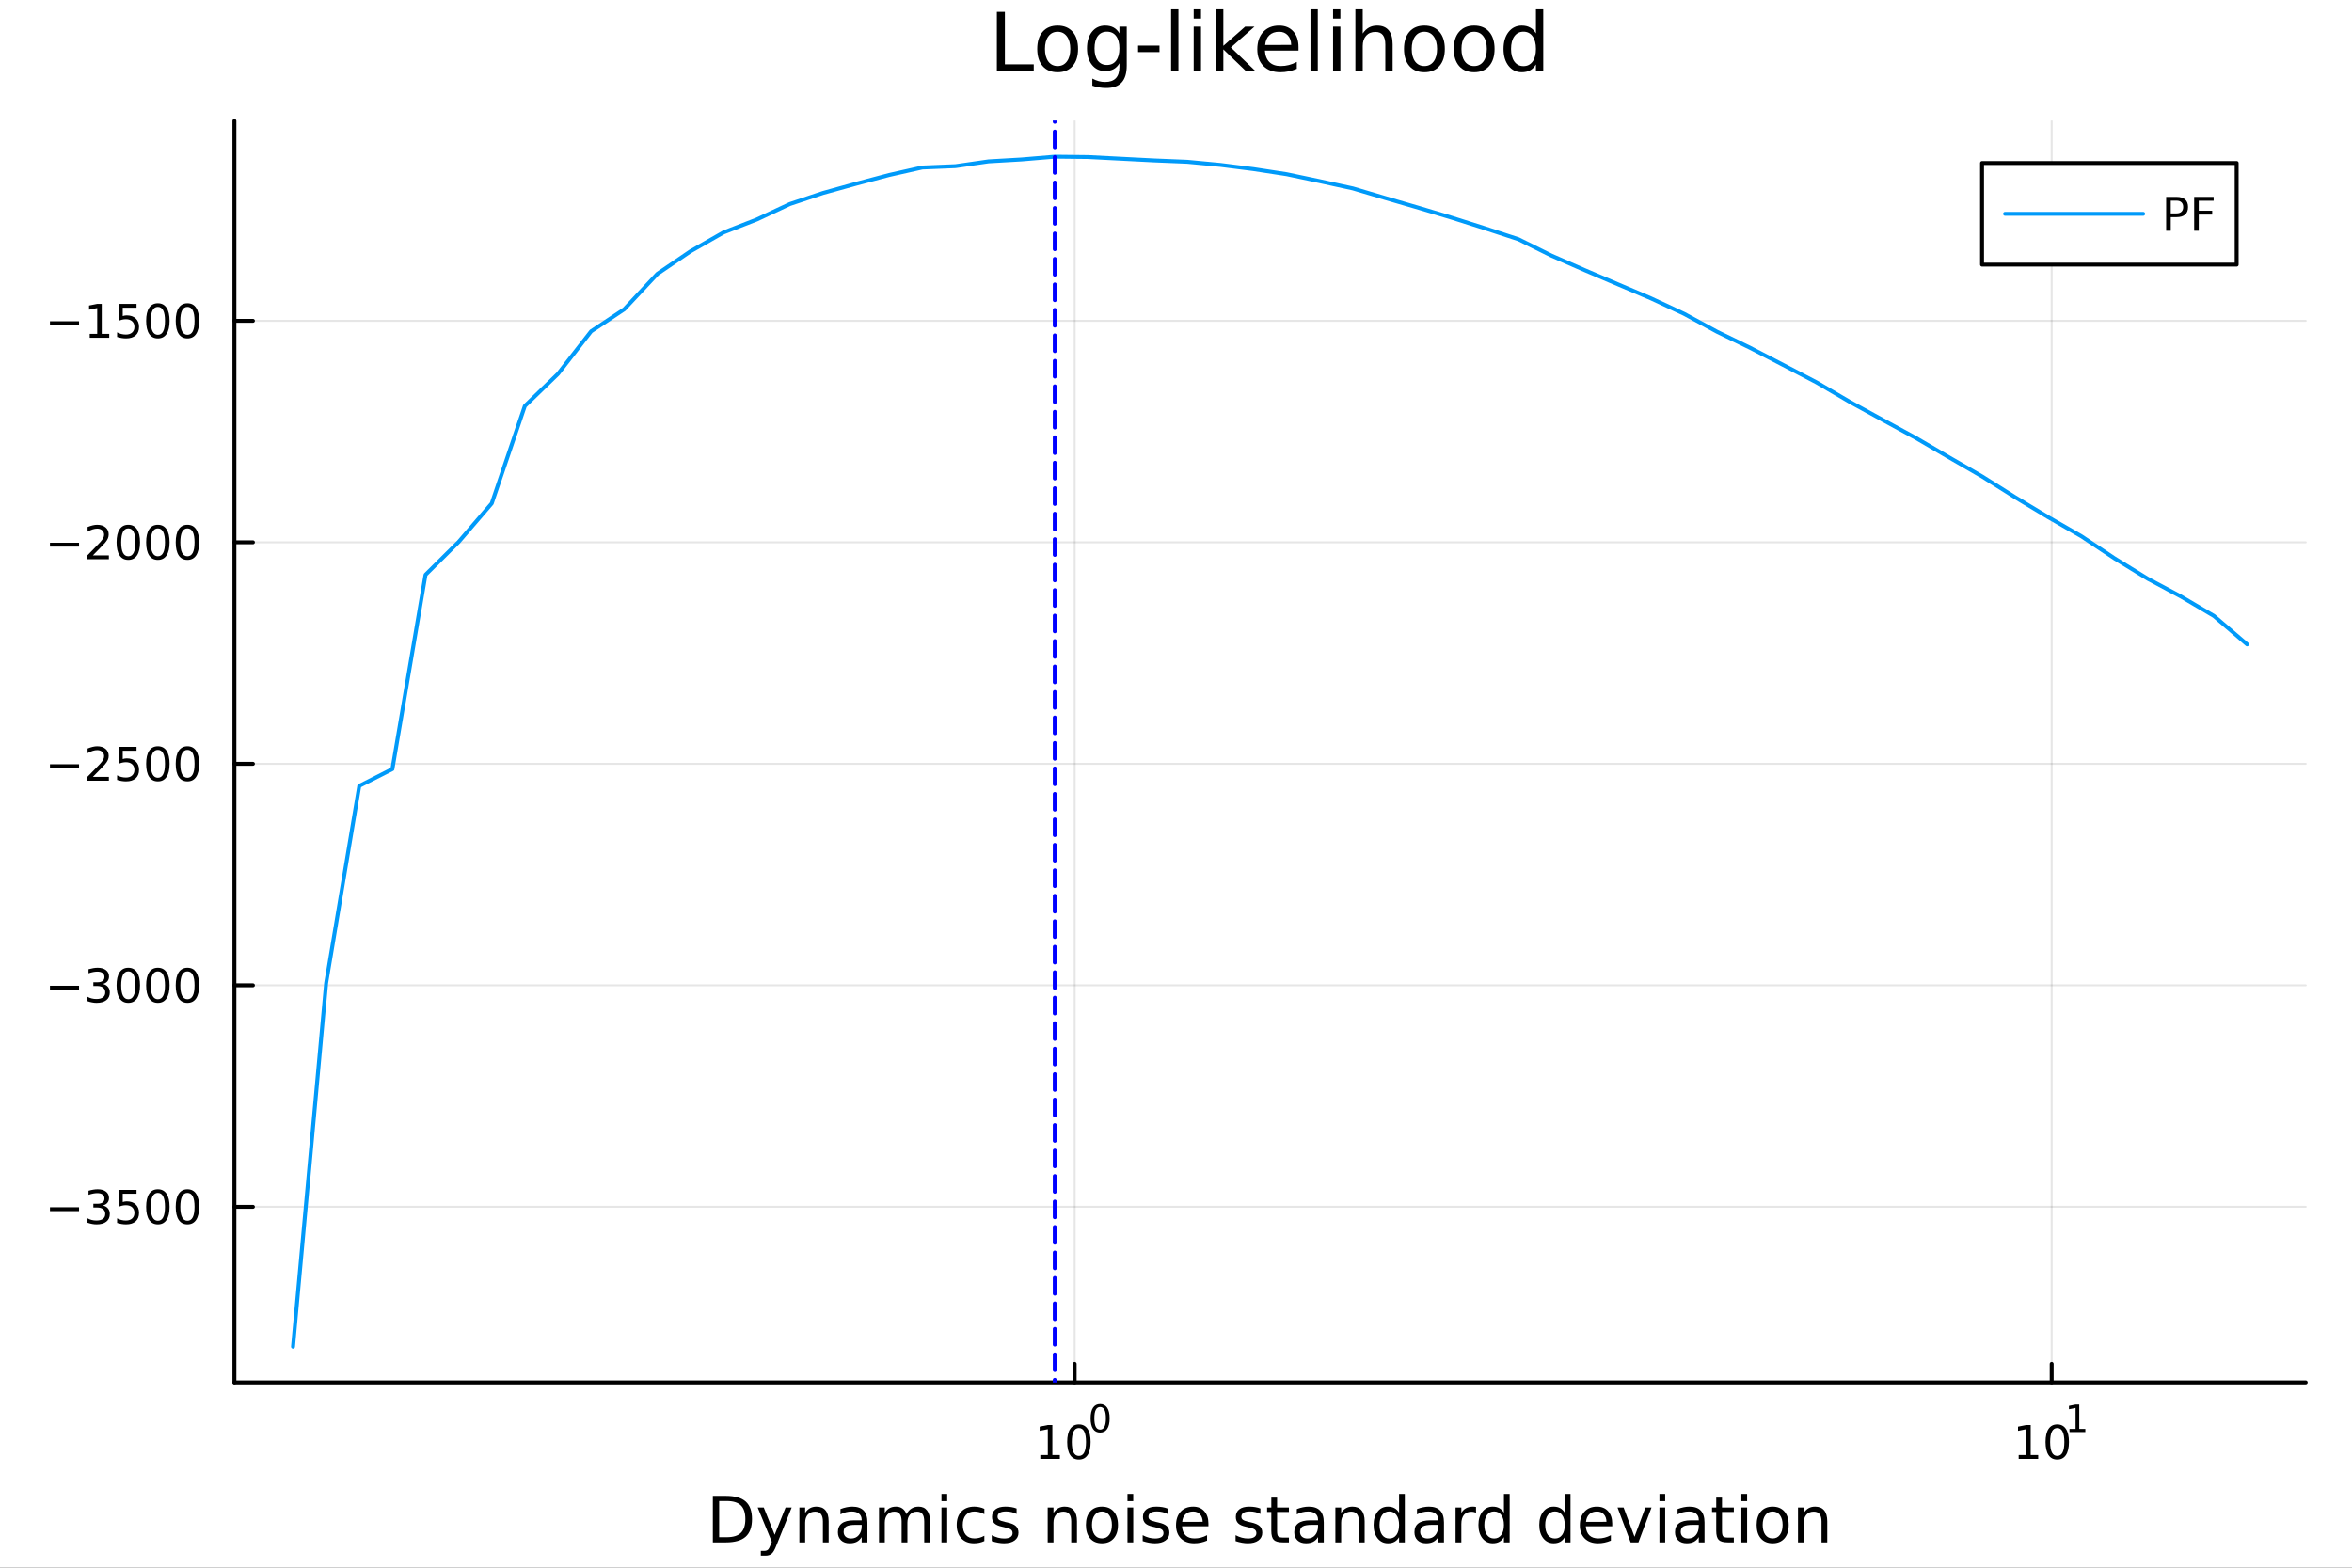 <?xml version="1.0" encoding="utf-8"?>
<svg xmlns="http://www.w3.org/2000/svg" xmlns:xlink="http://www.w3.org/1999/xlink" width="600" height="400" viewBox="0 0 2400 1600">
<rect x="0" y="0" width="2400" height="1600" fill="#333333" stroke="none"/>
<defs>
  <clipPath id="clip610">
    <rect x="0" y="0" width="2400" height="1600"/>
  </clipPath>
</defs>
<path clip-path="url(#clip610)" d="M0 1600 L2400 1600 L2400 0 L0 0  Z" fill="#ffffff" fill-rule="evenodd" fill-opacity="1"/>
<defs>
  <clipPath id="clip611">
    <rect x="480" y="0" width="1681" height="1600"/>
  </clipPath>
</defs>
<path clip-path="url(#clip610)" d="M239.19 1410.9 L2352.76 1410.9 L2352.76 123.472 L239.19 123.472  Z" fill="#ffffff" fill-rule="evenodd" fill-opacity="1"/>
<defs>
  <clipPath id="clip612">
    <rect x="239" y="123" width="2115" height="1288"/>
  </clipPath>
</defs>
<polyline clip-path="url(#clip612)" style="stroke:#000000; stroke-linecap:round; stroke-linejoin:round; stroke-width:2; stroke-opacity:0.1; fill:none" points="1096.58,1410.9 1096.58,123.472 "/>
<polyline clip-path="url(#clip612)" style="stroke:#000000; stroke-linecap:round; stroke-linejoin:round; stroke-width:2; stroke-opacity:0.1; fill:none" points="2093.55,1410.9 2093.55,123.472 "/>
<polyline clip-path="url(#clip612)" style="stroke:#000000; stroke-linecap:round; stroke-linejoin:round; stroke-width:2; stroke-opacity:0.1; fill:none" points="239.19,1231.67 2352.76,1231.67 "/>
<polyline clip-path="url(#clip612)" style="stroke:#000000; stroke-linecap:round; stroke-linejoin:round; stroke-width:2; stroke-opacity:0.1; fill:none" points="239.19,1005.61 2352.76,1005.61 "/>
<polyline clip-path="url(#clip612)" style="stroke:#000000; stroke-linecap:round; stroke-linejoin:round; stroke-width:2; stroke-opacity:0.1; fill:none" points="239.19,779.546 2352.76,779.546 "/>
<polyline clip-path="url(#clip612)" style="stroke:#000000; stroke-linecap:round; stroke-linejoin:round; stroke-width:2; stroke-opacity:0.1; fill:none" points="239.19,553.484 2352.76,553.484 "/>
<polyline clip-path="url(#clip612)" style="stroke:#000000; stroke-linecap:round; stroke-linejoin:round; stroke-width:2; stroke-opacity:0.1; fill:none" points="239.19,327.422 2352.76,327.422 "/>
<polyline clip-path="url(#clip610)" style="stroke:#000000; stroke-linecap:round; stroke-linejoin:round; stroke-width:4; stroke-opacity:1; fill:none" points="239.19,1410.9 2352.76,1410.9 "/>
<polyline clip-path="url(#clip610)" style="stroke:#000000; stroke-linecap:round; stroke-linejoin:round; stroke-width:4; stroke-opacity:1; fill:none" points="1096.58,1410.9 1096.58,1392 "/>
<polyline clip-path="url(#clip610)" style="stroke:#000000; stroke-linecap:round; stroke-linejoin:round; stroke-width:4; stroke-opacity:1; fill:none" points="2093.55,1410.9 2093.55,1392 "/>
<path clip-path="url(#clip610)" d="M1061.56 1485.02 L1069.2 1485.02 L1069.2 1458.66 L1060.89 1460.32 L1060.89 1456.06 L1069.16 1454.4 L1073.83 1454.4 L1073.83 1485.02 L1081.47 1485.02 L1081.47 1488.96 L1061.56 1488.96 L1061.56 1485.02 Z" fill="#000000" fill-rule="nonzero" fill-opacity="1" /><path clip-path="url(#clip610)" d="M1100.91 1457.48 Q1097.3 1457.48 1095.47 1461.04 Q1093.67 1464.58 1093.67 1471.71 Q1093.67 1478.82 1095.47 1482.38 Q1097.3 1485.92 1100.91 1485.92 Q1104.55 1485.92 1106.35 1482.38 Q1108.18 1478.82 1108.18 1471.71 Q1108.18 1464.58 1106.35 1461.04 Q1104.55 1457.48 1100.91 1457.48 M1100.91 1453.77 Q1106.72 1453.77 1109.78 1458.38 Q1112.86 1462.96 1112.86 1471.71 Q1112.86 1480.44 1109.78 1485.04 Q1106.72 1489.63 1100.91 1489.63 Q1095.1 1489.63 1092.03 1485.04 Q1088.97 1480.44 1088.97 1471.71 Q1088.97 1462.96 1092.03 1458.38 Q1095.1 1453.77 1100.91 1453.77 Z" fill="#000000" fill-rule="nonzero" fill-opacity="1" /><path clip-path="url(#clip610)" d="M1122.56 1435.97 Q1119.63 1435.97 1118.14 1438.86 Q1116.68 1441.74 1116.68 1447.53 Q1116.68 1453.31 1118.14 1456.2 Q1119.63 1459.08 1122.56 1459.08 Q1125.52 1459.08 1126.98 1456.2 Q1128.47 1453.31 1128.47 1447.53 Q1128.47 1441.74 1126.98 1438.86 Q1125.52 1435.97 1122.56 1435.97 M1122.56 1432.96 Q1127.28 1432.96 1129.77 1436.7 Q1132.27 1440.43 1132.27 1447.53 Q1132.27 1454.62 1129.77 1458.37 Q1127.28 1462.09 1122.56 1462.09 Q1117.84 1462.09 1115.34 1458.37 Q1112.86 1454.62 1112.86 1447.53 Q1112.86 1440.43 1115.34 1436.7 Q1117.84 1432.96 1122.56 1432.96 Z" fill="#000000" fill-rule="nonzero" fill-opacity="1" /><path clip-path="url(#clip610)" d="M2059.87 1485.02 L2067.51 1485.02 L2067.51 1458.66 L2059.2 1460.32 L2059.2 1456.06 L2067.47 1454.4 L2072.14 1454.4 L2072.14 1485.02 L2079.78 1485.02 L2079.78 1488.96 L2059.87 1488.96 L2059.87 1485.02 Z" fill="#000000" fill-rule="nonzero" fill-opacity="1" /><path clip-path="url(#clip610)" d="M2099.22 1457.48 Q2095.61 1457.48 2093.78 1461.04 Q2091.98 1464.58 2091.98 1471.71 Q2091.98 1478.82 2093.78 1482.38 Q2095.61 1485.92 2099.22 1485.92 Q2102.86 1485.92 2104.66 1482.38 Q2106.49 1478.82 2106.49 1471.71 Q2106.49 1464.58 2104.66 1461.04 Q2102.86 1457.48 2099.22 1457.48 M2099.22 1453.77 Q2105.03 1453.77 2108.09 1458.38 Q2111.17 1462.96 2111.17 1471.71 Q2111.17 1480.44 2108.09 1485.04 Q2105.03 1489.63 2099.22 1489.63 Q2093.41 1489.63 2090.34 1485.04 Q2087.28 1480.44 2087.28 1471.71 Q2087.28 1462.96 2090.34 1458.38 Q2093.41 1453.77 2099.22 1453.77 Z" fill="#000000" fill-rule="nonzero" fill-opacity="1" /><path clip-path="url(#clip610)" d="M2111.71 1458.35 L2117.92 1458.35 L2117.92 1436.93 L2111.17 1438.28 L2111.17 1434.82 L2117.88 1433.47 L2121.68 1433.47 L2121.68 1458.35 L2127.89 1458.35 L2127.89 1461.55 L2111.71 1461.55 L2111.71 1458.35 Z" fill="#000000" fill-rule="nonzero" fill-opacity="1" /><path clip-path="url(#clip610)" d="M733.834 1531.95 L733.834 1568.9 L741.6 1568.9 Q751.435 1568.9 755.986 1564.45 Q760.569 1559.99 760.569 1550.38 Q760.569 1540.83 755.986 1536.4 Q751.435 1531.95 741.6 1531.95 L733.834 1531.95 M727.404 1526.67 L740.613 1526.67 Q754.427 1526.67 760.888 1532.43 Q767.349 1538.16 767.349 1550.38 Q767.349 1562.66 760.856 1568.42 Q754.363 1574.19 740.613 1574.19 L727.404 1574.19 L727.404 1526.67 Z" fill="#000000" fill-rule="nonzero" fill-opacity="1" /><path clip-path="url(#clip610)" d="M792.175 1577.5 Q789.693 1583.86 787.337 1585.8 Q784.982 1587.74 781.035 1587.74 L776.356 1587.74 L776.356 1582.84 L779.794 1582.84 Q782.213 1582.84 783.55 1581.7 Q784.886 1580.55 786.51 1576.29 L787.56 1573.61 L773.142 1538.54 L779.348 1538.54 L790.488 1566.42 L801.628 1538.54 L807.835 1538.54 L792.175 1577.5 Z" fill="#000000" fill-rule="nonzero" fill-opacity="1" /><path clip-path="url(#clip610)" d="M845.552 1552.67 L845.552 1574.19 L839.695 1574.19 L839.695 1552.86 Q839.695 1547.8 837.722 1545.29 Q835.748 1542.77 831.802 1542.77 Q827.059 1542.77 824.322 1545.79 Q821.585 1548.82 821.585 1554.04 L821.585 1574.19 L815.696 1574.19 L815.696 1538.54 L821.585 1538.54 L821.585 1544.08 Q823.685 1540.86 826.518 1539.27 Q829.383 1537.68 833.107 1537.68 Q839.25 1537.68 842.401 1541.5 Q845.552 1545.29 845.552 1552.67 Z" fill="#000000" fill-rule="nonzero" fill-opacity="1" /><path clip-path="url(#clip610)" d="M873.433 1556.27 Q866.336 1556.27 863.598 1557.89 Q860.861 1559.51 860.861 1563.43 Q860.861 1566.55 862.898 1568.39 Q864.967 1570.21 868.5 1570.21 Q873.37 1570.21 876.298 1566.77 Q879.258 1563.3 879.258 1557.57 L879.258 1556.27 L873.433 1556.27 M885.115 1553.85 L885.115 1574.19 L879.258 1574.19 L879.258 1568.77 Q877.253 1572.02 874.261 1573.58 Q871.269 1575.11 866.94 1575.11 Q861.466 1575.11 858.219 1572.05 Q855.005 1568.97 855.005 1563.81 Q855.005 1557.79 859.015 1554.74 Q863.057 1551.68 871.046 1551.68 L879.258 1551.68 L879.258 1551.11 Q879.258 1547.07 876.584 1544.87 Q873.943 1542.64 869.137 1542.64 Q866.081 1542.64 863.185 1543.38 Q860.288 1544.11 857.615 1545.57 L857.615 1540.16 Q860.829 1538.92 863.853 1538.31 Q866.877 1537.68 869.741 1537.68 Q877.476 1537.68 881.295 1541.69 Q885.115 1545.7 885.115 1553.85 Z" fill="#000000" fill-rule="nonzero" fill-opacity="1" /><path clip-path="url(#clip610)" d="M924.932 1545.38 Q927.128 1541.43 930.184 1539.56 Q933.239 1537.68 937.377 1537.68 Q942.947 1537.68 945.971 1541.59 Q948.994 1545.48 948.994 1552.67 L948.994 1574.19 L943.106 1574.19 L943.106 1552.86 Q943.106 1547.74 941.292 1545.25 Q939.478 1542.77 935.754 1542.77 Q931.202 1542.77 928.56 1545.79 Q925.919 1548.82 925.919 1554.04 L925.919 1574.19 L920.03 1574.19 L920.03 1552.86 Q920.03 1547.7 918.216 1545.25 Q916.402 1542.77 912.614 1542.77 Q908.127 1542.77 905.485 1545.83 Q902.843 1548.85 902.843 1554.04 L902.843 1574.19 L896.955 1574.19 L896.955 1538.54 L902.843 1538.54 L902.843 1544.08 Q904.848 1540.8 907.649 1539.24 Q910.45 1537.68 914.301 1537.68 Q918.184 1537.68 920.89 1539.65 Q923.627 1541.62 924.932 1545.38 Z" fill="#000000" fill-rule="nonzero" fill-opacity="1" /><path clip-path="url(#clip610)" d="M960.675 1538.54 L966.532 1538.54 L966.532 1574.19 L960.675 1574.19 L960.675 1538.54 M960.675 1524.66 L966.532 1524.66 L966.532 1532.08 L960.675 1532.08 L960.675 1524.66 Z" fill="#000000" fill-rule="nonzero" fill-opacity="1" /><path clip-path="url(#clip610)" d="M1004.44 1539.91 L1004.44 1545.38 Q1001.96 1544.01 999.443 1543.34 Q996.96 1542.64 994.414 1542.64 Q988.716 1542.64 985.565 1546.27 Q982.414 1549.87 982.414 1556.39 Q982.414 1562.92 985.565 1566.55 Q988.716 1570.14 994.414 1570.14 Q996.96 1570.14 999.443 1569.47 Q1001.96 1568.77 1004.44 1567.41 L1004.44 1572.82 Q1001.99 1573.96 999.347 1574.54 Q996.737 1575.11 993.777 1575.11 Q985.725 1575.11 980.982 1570.05 Q976.24 1564.99 976.24 1556.39 Q976.24 1547.67 981.014 1542.68 Q985.82 1537.68 994.159 1537.68 Q996.865 1537.68 999.443 1538.25 Q1002.02 1538.79 1004.44 1539.91 Z" fill="#000000" fill-rule="nonzero" fill-opacity="1" /><path clip-path="url(#clip610)" d="M1037.35 1539.59 L1037.35 1545.13 Q1034.87 1543.85 1032.19 1543.22 Q1029.52 1542.58 1026.66 1542.58 Q1022.3 1542.58 1020.1 1543.92 Q1017.93 1545.25 1017.93 1547.93 Q1017.93 1549.96 1019.49 1551.14 Q1021.05 1552.29 1025.76 1553.34 L1027.77 1553.78 Q1034.01 1555.12 1036.62 1557.57 Q1039.26 1559.99 1039.26 1564.35 Q1039.26 1569.32 1035.31 1572.21 Q1031.4 1575.11 1024.52 1575.11 Q1021.66 1575.11 1018.54 1574.54 Q1015.45 1573.99 1012.01 1572.88 L1012.01 1566.83 Q1015.26 1568.52 1018.41 1569.38 Q1021.56 1570.21 1024.65 1570.21 Q1028.79 1570.21 1031.02 1568.81 Q1033.24 1567.37 1033.24 1564.8 Q1033.24 1562.41 1031.62 1561.14 Q1030.03 1559.86 1024.59 1558.68 L1022.55 1558.21 Q1017.11 1557.06 1014.69 1554.71 Q1012.27 1552.32 1012.27 1548.18 Q1012.27 1543.15 1015.83 1540.42 Q1019.4 1537.68 1025.96 1537.68 Q1029.2 1537.68 1032.07 1538.16 Q1034.93 1538.63 1037.35 1539.59 Z" fill="#000000" fill-rule="nonzero" fill-opacity="1" /><path clip-path="url(#clip610)" d="M1098.94 1552.67 L1098.94 1574.19 L1093.08 1574.19 L1093.08 1552.86 Q1093.08 1547.8 1091.11 1545.29 Q1089.14 1542.77 1085.19 1542.77 Q1080.45 1542.77 1077.71 1545.79 Q1074.97 1548.82 1074.97 1554.04 L1074.97 1574.19 L1069.08 1574.19 L1069.08 1538.54 L1074.97 1538.54 L1074.97 1544.08 Q1077.07 1540.86 1079.91 1539.27 Q1082.77 1537.68 1086.49 1537.68 Q1092.64 1537.68 1095.79 1541.5 Q1098.94 1545.29 1098.94 1552.67 Z" fill="#000000" fill-rule="nonzero" fill-opacity="1" /><path clip-path="url(#clip610)" d="M1124.43 1542.64 Q1119.72 1542.64 1116.99 1546.34 Q1114.25 1550 1114.25 1556.39 Q1114.25 1562.79 1116.95 1566.48 Q1119.69 1570.14 1124.43 1570.14 Q1129.11 1570.14 1131.85 1566.45 Q1134.59 1562.76 1134.59 1556.39 Q1134.59 1550.06 1131.85 1546.37 Q1129.11 1542.64 1124.43 1542.64 M1124.43 1537.68 Q1132.07 1537.68 1136.43 1542.64 Q1140.79 1547.61 1140.79 1556.39 Q1140.79 1565.15 1136.43 1570.14 Q1132.07 1575.11 1124.43 1575.11 Q1116.76 1575.11 1112.4 1570.14 Q1108.07 1565.15 1108.07 1556.39 Q1108.07 1547.61 1112.4 1542.64 Q1116.76 1537.68 1124.43 1537.68 Z" fill="#000000" fill-rule="nonzero" fill-opacity="1" /><path clip-path="url(#clip610)" d="M1150.5 1538.54 L1156.36 1538.54 L1156.36 1574.19 L1150.5 1574.19 L1150.5 1538.54 M1150.5 1524.66 L1156.36 1524.66 L1156.36 1532.08 L1150.5 1532.08 L1150.5 1524.66 Z" fill="#000000" fill-rule="nonzero" fill-opacity="1" /><path clip-path="url(#clip610)" d="M1191.34 1539.59 L1191.34 1545.13 Q1188.85 1543.85 1186.18 1543.22 Q1183.51 1542.58 1180.64 1542.58 Q1176.28 1542.58 1174.09 1543.92 Q1171.92 1545.25 1171.92 1547.93 Q1171.92 1549.96 1173.48 1551.14 Q1175.04 1552.29 1179.75 1553.34 L1181.76 1553.78 Q1187.99 1555.12 1190.6 1557.57 Q1193.25 1559.99 1193.25 1564.35 Q1193.25 1569.32 1189.3 1572.21 Q1185.38 1575.11 1178.51 1575.11 Q1175.65 1575.11 1172.53 1574.54 Q1169.44 1573.99 1166 1572.88 L1166 1566.83 Q1169.25 1568.52 1172.4 1569.38 Q1175.55 1570.21 1178.64 1570.21 Q1182.77 1570.21 1185 1568.81 Q1187.23 1567.37 1187.23 1564.8 Q1187.23 1562.41 1185.61 1561.14 Q1184.02 1559.86 1178.57 1558.68 L1176.54 1558.21 Q1171.09 1557.06 1168.67 1554.71 Q1166.26 1552.32 1166.26 1548.18 Q1166.26 1543.15 1169.82 1540.42 Q1173.39 1537.68 1179.94 1537.68 Q1183.19 1537.68 1186.05 1538.16 Q1188.92 1538.63 1191.34 1539.59 Z" fill="#000000" fill-rule="nonzero" fill-opacity="1" /><path clip-path="url(#clip610)" d="M1233.06 1554.9 L1233.06 1557.76 L1206.14 1557.76 Q1206.52 1563.81 1209.77 1566.99 Q1213.04 1570.14 1218.87 1570.14 Q1222.24 1570.14 1225.39 1569.32 Q1228.58 1568.49 1231.7 1566.83 L1231.7 1572.37 Q1228.54 1573.71 1225.23 1574.41 Q1221.92 1575.11 1218.52 1575.11 Q1209.99 1575.11 1204.99 1570.14 Q1200.03 1565.18 1200.03 1556.71 Q1200.03 1547.96 1204.74 1542.83 Q1209.48 1537.68 1217.5 1537.68 Q1224.69 1537.68 1228.86 1542.33 Q1233.06 1546.94 1233.06 1554.9 M1227.21 1553.18 Q1227.14 1548.37 1224.5 1545.51 Q1221.89 1542.64 1217.56 1542.64 Q1212.66 1542.64 1209.7 1545.41 Q1206.77 1548.18 1206.33 1553.21 L1227.21 1553.18 Z" fill="#000000" fill-rule="nonzero" fill-opacity="1" /><path clip-path="url(#clip610)" d="M1286.12 1539.59 L1286.12 1545.13 Q1283.64 1543.85 1280.97 1543.22 Q1278.29 1542.58 1275.43 1542.58 Q1271.07 1542.58 1268.87 1543.92 Q1266.71 1545.25 1266.71 1547.93 Q1266.71 1549.96 1268.27 1551.14 Q1269.83 1552.29 1274.54 1553.34 L1276.54 1553.78 Q1282.78 1555.12 1285.39 1557.57 Q1288.03 1559.99 1288.03 1564.35 Q1288.03 1569.32 1284.09 1572.21 Q1280.17 1575.11 1273.3 1575.11 Q1270.43 1575.11 1267.31 1574.54 Q1264.22 1573.99 1260.79 1572.88 L1260.79 1566.83 Q1264.03 1568.52 1267.18 1569.38 Q1270.34 1570.21 1273.42 1570.21 Q1277.56 1570.21 1279.79 1568.81 Q1282.02 1567.37 1282.02 1564.8 Q1282.02 1562.41 1280.39 1561.14 Q1278.8 1559.86 1273.36 1558.68 L1271.32 1558.21 Q1265.88 1557.06 1263.46 1554.71 Q1261.04 1552.32 1261.04 1548.18 Q1261.04 1543.15 1264.61 1540.42 Q1268.17 1537.68 1274.73 1537.68 Q1277.97 1537.68 1280.84 1538.16 Q1283.7 1538.63 1286.12 1539.59 Z" fill="#000000" fill-rule="nonzero" fill-opacity="1" /><path clip-path="url(#clip610)" d="M1303.15 1528.42 L1303.15 1538.54 L1315.21 1538.54 L1315.21 1543.09 L1303.15 1543.09 L1303.15 1562.44 Q1303.15 1566.8 1304.33 1568.04 Q1305.54 1569.28 1309.2 1569.28 L1315.21 1569.28 L1315.21 1574.19 L1309.2 1574.19 Q1302.42 1574.19 1299.84 1571.67 Q1297.26 1569.12 1297.26 1562.44 L1297.26 1543.09 L1292.97 1543.09 L1292.97 1538.54 L1297.26 1538.54 L1297.26 1528.42 L1303.15 1528.42 Z" fill="#000000" fill-rule="nonzero" fill-opacity="1" /><path clip-path="url(#clip610)" d="M1339.12 1556.27 Q1332.02 1556.27 1329.28 1557.89 Q1326.54 1559.51 1326.54 1563.43 Q1326.54 1566.55 1328.58 1568.39 Q1330.65 1570.21 1334.18 1570.21 Q1339.05 1570.21 1341.98 1566.77 Q1344.94 1563.3 1344.94 1557.57 L1344.94 1556.27 L1339.12 1556.27 M1350.8 1553.85 L1350.8 1574.19 L1344.94 1574.19 L1344.94 1568.77 Q1342.94 1572.02 1339.94 1573.58 Q1336.95 1575.11 1332.62 1575.11 Q1327.15 1575.11 1323.9 1572.05 Q1320.69 1568.97 1320.69 1563.81 Q1320.69 1557.79 1324.7 1554.74 Q1328.74 1551.68 1336.73 1551.68 L1344.94 1551.68 L1344.94 1551.11 Q1344.94 1547.07 1342.27 1544.87 Q1339.63 1542.64 1334.82 1542.64 Q1331.76 1542.64 1328.87 1543.38 Q1325.97 1544.11 1323.3 1545.57 L1323.3 1540.16 Q1326.51 1538.92 1329.54 1538.31 Q1332.56 1537.68 1335.42 1537.68 Q1343.16 1537.68 1346.98 1541.69 Q1350.8 1545.7 1350.8 1553.85 Z" fill="#000000" fill-rule="nonzero" fill-opacity="1" /><path clip-path="url(#clip610)" d="M1392.49 1552.67 L1392.49 1574.19 L1386.64 1574.19 L1386.64 1552.86 Q1386.64 1547.8 1384.66 1545.29 Q1382.69 1542.77 1378.74 1542.77 Q1374 1542.77 1371.26 1545.79 Q1368.53 1548.82 1368.53 1554.04 L1368.53 1574.19 L1362.64 1574.19 L1362.64 1538.54 L1368.53 1538.54 L1368.53 1544.08 Q1370.63 1540.86 1373.46 1539.27 Q1376.32 1537.68 1380.05 1537.68 Q1386.19 1537.68 1389.34 1541.5 Q1392.49 1545.29 1392.49 1552.67 Z" fill="#000000" fill-rule="nonzero" fill-opacity="1" /><path clip-path="url(#clip610)" d="M1427.63 1543.95 L1427.63 1524.66 L1433.49 1524.66 L1433.49 1574.19 L1427.63 1574.19 L1427.63 1568.84 Q1425.79 1572.02 1422.95 1573.58 Q1420.15 1575.11 1416.21 1575.11 Q1409.74 1575.11 1405.67 1569.95 Q1401.63 1564.8 1401.63 1556.39 Q1401.63 1547.99 1405.67 1542.83 Q1409.74 1537.68 1416.21 1537.68 Q1420.15 1537.68 1422.95 1539.24 Q1425.79 1540.77 1427.63 1543.95 M1407.68 1556.39 Q1407.68 1562.85 1410.32 1566.55 Q1412.99 1570.21 1417.64 1570.21 Q1422.28 1570.21 1424.96 1566.55 Q1427.63 1562.85 1427.63 1556.39 Q1427.63 1549.93 1424.96 1546.27 Q1422.28 1542.58 1417.64 1542.58 Q1412.99 1542.58 1410.32 1546.27 Q1407.68 1549.93 1407.68 1556.39 Z" fill="#000000" fill-rule="nonzero" fill-opacity="1" /><path clip-path="url(#clip610)" d="M1461.75 1556.27 Q1454.65 1556.27 1451.92 1557.89 Q1449.18 1559.51 1449.18 1563.43 Q1449.18 1566.55 1451.22 1568.39 Q1453.29 1570.21 1456.82 1570.21 Q1461.69 1570.21 1464.62 1566.77 Q1467.58 1563.3 1467.58 1557.57 L1467.58 1556.27 L1461.75 1556.27 M1473.43 1553.85 L1473.43 1574.19 L1467.58 1574.19 L1467.58 1568.77 Q1465.57 1572.02 1462.58 1573.58 Q1459.59 1575.11 1455.26 1575.11 Q1449.78 1575.11 1446.54 1572.05 Q1443.32 1568.97 1443.32 1563.81 Q1443.32 1557.79 1447.33 1554.74 Q1451.38 1551.68 1459.36 1551.68 L1467.58 1551.68 L1467.58 1551.11 Q1467.58 1547.07 1464.9 1544.87 Q1462.26 1542.64 1457.46 1542.64 Q1454.4 1542.64 1451.5 1543.38 Q1448.61 1544.11 1445.93 1545.57 L1445.93 1540.16 Q1449.15 1538.92 1452.17 1538.31 Q1455.2 1537.68 1458.06 1537.68 Q1465.79 1537.68 1469.61 1541.69 Q1473.43 1545.7 1473.43 1553.85 Z" fill="#000000" fill-rule="nonzero" fill-opacity="1" /><path clip-path="url(#clip610)" d="M1506.15 1544.01 Q1505.17 1543.44 1503.99 1543.18 Q1502.84 1542.9 1501.44 1542.9 Q1496.48 1542.9 1493.8 1546.14 Q1491.16 1549.36 1491.16 1555.41 L1491.16 1574.19 L1485.27 1574.19 L1485.27 1538.54 L1491.16 1538.54 L1491.16 1544.08 Q1493.01 1540.83 1495.97 1539.27 Q1498.93 1537.68 1503.16 1537.68 Q1503.77 1537.68 1504.5 1537.77 Q1505.23 1537.84 1506.12 1538 L1506.15 1544.01 Z" fill="#000000" fill-rule="nonzero" fill-opacity="1" /><path clip-path="url(#clip610)" d="M1534.61 1543.95 L1534.61 1524.66 L1540.46 1524.66 L1540.46 1574.19 L1534.61 1574.19 L1534.61 1568.84 Q1532.76 1572.02 1529.93 1573.58 Q1527.13 1575.11 1523.18 1575.11 Q1516.72 1575.11 1512.65 1569.95 Q1508.6 1564.8 1508.6 1556.39 Q1508.6 1547.99 1512.65 1542.83 Q1516.72 1537.68 1523.18 1537.68 Q1527.13 1537.68 1529.93 1539.24 Q1532.76 1540.77 1534.61 1543.95 M1514.65 1556.39 Q1514.65 1562.85 1517.29 1566.55 Q1519.97 1570.21 1524.61 1570.21 Q1529.26 1570.21 1531.93 1566.55 Q1534.61 1562.85 1534.61 1556.39 Q1534.61 1549.93 1531.93 1546.27 Q1529.26 1542.58 1524.61 1542.58 Q1519.97 1542.58 1517.29 1546.27 Q1514.65 1549.93 1514.65 1556.39 Z" fill="#000000" fill-rule="nonzero" fill-opacity="1" /><path clip-path="url(#clip610)" d="M1596.71 1543.95 L1596.71 1524.66 L1602.56 1524.66 L1602.56 1574.19 L1596.71 1574.19 L1596.71 1568.84 Q1594.86 1572.02 1592.03 1573.58 Q1589.23 1575.11 1585.28 1575.11 Q1578.82 1575.11 1574.74 1569.95 Q1570.7 1564.8 1570.7 1556.39 Q1570.7 1547.99 1574.74 1542.83 Q1578.82 1537.68 1585.28 1537.68 Q1589.23 1537.68 1592.03 1539.24 Q1594.86 1540.77 1596.71 1543.95 M1576.75 1556.39 Q1576.75 1562.85 1579.39 1566.55 Q1582.06 1570.21 1586.71 1570.21 Q1591.36 1570.21 1594.03 1566.55 Q1596.71 1562.85 1596.71 1556.39 Q1596.71 1549.93 1594.03 1546.27 Q1591.36 1542.58 1586.71 1542.58 Q1582.06 1542.58 1579.39 1546.27 Q1576.75 1549.93 1576.75 1556.39 Z" fill="#000000" fill-rule="nonzero" fill-opacity="1" /><path clip-path="url(#clip610)" d="M1645.12 1554.9 L1645.12 1557.76 L1618.19 1557.76 Q1618.57 1563.81 1621.82 1566.99 Q1625.1 1570.14 1630.92 1570.14 Q1634.29 1570.14 1637.45 1569.32 Q1640.63 1568.49 1643.75 1566.83 L1643.75 1572.37 Q1640.6 1573.71 1637.29 1574.41 Q1633.98 1575.11 1630.57 1575.11 Q1622.04 1575.11 1617.04 1570.14 Q1612.08 1565.18 1612.08 1556.71 Q1612.08 1547.96 1616.79 1542.83 Q1621.53 1537.68 1629.55 1537.68 Q1636.75 1537.68 1640.91 1542.33 Q1645.12 1546.94 1645.12 1554.9 M1639.26 1553.18 Q1639.2 1548.37 1636.55 1545.51 Q1633.94 1542.64 1629.62 1542.64 Q1624.71 1542.64 1621.75 1545.41 Q1618.83 1548.18 1618.38 1553.21 L1639.26 1553.18 Z" fill="#000000" fill-rule="nonzero" fill-opacity="1" /><path clip-path="url(#clip610)" d="M1650.53 1538.54 L1656.73 1538.54 L1667.87 1568.46 L1679.01 1538.54 L1685.22 1538.54 L1671.85 1574.19 L1663.9 1574.19 L1650.53 1538.54 Z" fill="#000000" fill-rule="nonzero" fill-opacity="1" /><path clip-path="url(#clip610)" d="M1693.3 1538.54 L1699.16 1538.54 L1699.16 1574.19 L1693.3 1574.19 L1693.3 1538.54 M1693.3 1524.66 L1699.16 1524.66 L1699.16 1532.08 L1693.3 1532.08 L1693.3 1524.66 Z" fill="#000000" fill-rule="nonzero" fill-opacity="1" /><path clip-path="url(#clip610)" d="M1727.62 1556.27 Q1720.52 1556.27 1717.78 1557.89 Q1715.04 1559.51 1715.04 1563.43 Q1715.04 1566.55 1717.08 1568.39 Q1719.15 1570.21 1722.68 1570.21 Q1727.55 1570.21 1730.48 1566.77 Q1733.44 1563.3 1733.44 1557.57 L1733.44 1556.27 L1727.62 1556.27 M1739.3 1553.85 L1739.3 1574.19 L1733.44 1574.19 L1733.44 1568.77 Q1731.44 1572.02 1728.44 1573.58 Q1725.45 1575.11 1721.12 1575.11 Q1715.65 1575.11 1712.4 1572.05 Q1709.19 1568.97 1709.19 1563.81 Q1709.19 1557.79 1713.2 1554.74 Q1717.24 1551.68 1725.23 1551.68 L1733.44 1551.68 L1733.44 1551.11 Q1733.44 1547.07 1730.77 1544.87 Q1728.13 1542.64 1723.32 1542.64 Q1720.26 1542.64 1717.37 1543.38 Q1714.47 1544.11 1711.8 1545.57 L1711.8 1540.16 Q1715.01 1538.92 1718.04 1538.31 Q1721.06 1537.68 1723.92 1537.68 Q1731.66 1537.68 1735.48 1541.69 Q1739.3 1545.7 1739.3 1553.85 Z" fill="#000000" fill-rule="nonzero" fill-opacity="1" /><path clip-path="url(#clip610)" d="M1757.15 1528.42 L1757.15 1538.54 L1769.22 1538.54 L1769.22 1543.09 L1757.15 1543.09 L1757.15 1562.44 Q1757.15 1566.8 1758.33 1568.04 Q1759.54 1569.28 1763.2 1569.28 L1769.22 1569.28 L1769.22 1574.19 L1763.2 1574.19 Q1756.42 1574.19 1753.84 1571.67 Q1751.26 1569.12 1751.26 1562.44 L1751.26 1543.09 L1746.97 1543.09 L1746.97 1538.54 L1751.26 1538.54 L1751.26 1528.42 L1757.15 1528.42 Z" fill="#000000" fill-rule="nonzero" fill-opacity="1" /><path clip-path="url(#clip610)" d="M1776.92 1538.54 L1782.77 1538.54 L1782.77 1574.19 L1776.92 1574.19 L1776.92 1538.54 M1776.92 1524.66 L1782.77 1524.66 L1782.77 1532.08 L1776.92 1532.08 L1776.92 1524.66 Z" fill="#000000" fill-rule="nonzero" fill-opacity="1" /><path clip-path="url(#clip610)" d="M1808.84 1542.64 Q1804.13 1542.64 1801.39 1546.34 Q1798.66 1550 1798.66 1556.39 Q1798.66 1562.79 1801.36 1566.48 Q1804.1 1570.14 1808.84 1570.14 Q1813.52 1570.14 1816.26 1566.45 Q1819 1562.76 1819 1556.39 Q1819 1550.06 1816.26 1546.37 Q1813.52 1542.64 1808.84 1542.64 M1808.84 1537.68 Q1816.48 1537.68 1820.84 1542.64 Q1825.2 1547.61 1825.2 1556.39 Q1825.2 1565.15 1820.84 1570.14 Q1816.48 1575.11 1808.84 1575.11 Q1801.17 1575.11 1796.81 1570.14 Q1792.48 1565.15 1792.48 1556.39 Q1792.48 1547.61 1796.81 1542.64 Q1801.17 1537.68 1808.84 1537.68 Z" fill="#000000" fill-rule="nonzero" fill-opacity="1" /><path clip-path="url(#clip610)" d="M1864.54 1552.67 L1864.54 1574.19 L1858.69 1574.19 L1858.69 1552.86 Q1858.69 1547.8 1856.71 1545.29 Q1854.74 1542.77 1850.79 1542.77 Q1846.05 1542.77 1843.31 1545.79 Q1840.58 1548.82 1840.58 1554.04 L1840.58 1574.19 L1834.69 1574.19 L1834.69 1538.54 L1840.58 1538.54 L1840.58 1544.08 Q1842.68 1540.86 1845.51 1539.27 Q1848.37 1537.68 1852.1 1537.68 Q1858.24 1537.68 1861.39 1541.5 Q1864.54 1545.29 1864.54 1552.67 Z" fill="#000000" fill-rule="nonzero" fill-opacity="1" /><polyline clip-path="url(#clip610)" style="stroke:#000000; stroke-linecap:round; stroke-linejoin:round; stroke-width:4; stroke-opacity:1; fill:none" points="239.19,1410.9 239.19,123.472 "/>
<polyline clip-path="url(#clip610)" style="stroke:#000000; stroke-linecap:round; stroke-linejoin:round; stroke-width:4; stroke-opacity:1; fill:none" points="239.19,1231.67 258.088,1231.67 "/>
<polyline clip-path="url(#clip610)" style="stroke:#000000; stroke-linecap:round; stroke-linejoin:round; stroke-width:4; stroke-opacity:1; fill:none" points="239.19,1005.61 258.088,1005.61 "/>
<polyline clip-path="url(#clip610)" style="stroke:#000000; stroke-linecap:round; stroke-linejoin:round; stroke-width:4; stroke-opacity:1; fill:none" points="239.19,779.546 258.088,779.546 "/>
<polyline clip-path="url(#clip610)" style="stroke:#000000; stroke-linecap:round; stroke-linejoin:round; stroke-width:4; stroke-opacity:1; fill:none" points="239.19,553.484 258.088,553.484 "/>
<polyline clip-path="url(#clip610)" style="stroke:#000000; stroke-linecap:round; stroke-linejoin:round; stroke-width:4; stroke-opacity:1; fill:none" points="239.19,327.422 258.088,327.422 "/>
<path clip-path="url(#clip610)" d="M50.992 1232.12 L80.668 1232.12 L80.668 1236.06 L50.992 1236.06 L50.992 1232.12 Z" fill="#000000" fill-rule="nonzero" fill-opacity="1" /><path clip-path="url(#clip610)" d="M104.927 1230.31 Q108.283 1231.03 110.158 1233.3 Q112.057 1235.57 112.057 1238.9 Q112.057 1244.02 108.538 1246.82 Q105.02 1249.62 98.538 1249.62 Q96.362 1249.62 94.047 1249.18 Q91.756 1248.76 89.302 1247.91 L89.302 1243.39 Q91.246 1244.53 93.561 1245.11 Q95.876 1245.68 98.399 1245.68 Q102.797 1245.68 105.089 1243.95 Q107.404 1242.21 107.404 1238.9 Q107.404 1235.85 105.251 1234.13 Q103.121 1232.4 99.302 1232.4 L95.274 1232.4 L95.274 1228.56 L99.487 1228.56 Q102.936 1228.56 104.765 1227.19 Q106.594 1225.8 106.594 1223.21 Q106.594 1220.55 104.696 1219.13 Q102.821 1217.7 99.302 1217.7 Q97.381 1217.7 95.182 1218.12 Q92.983 1218.53 90.344 1219.41 L90.344 1215.25 Q93.006 1214.5 95.321 1214.13 Q97.659 1213.76 99.719 1213.76 Q105.043 1213.76 108.145 1216.19 Q111.246 1218.6 111.246 1222.72 Q111.246 1225.59 109.603 1227.58 Q107.959 1229.55 104.927 1230.31 Z" fill="#000000" fill-rule="nonzero" fill-opacity="1" /><path clip-path="url(#clip610)" d="M120.969 1214.39 L139.325 1214.39 L139.325 1218.32 L125.251 1218.32 L125.251 1226.8 Q126.27 1226.45 127.288 1226.29 Q128.307 1226.1 129.325 1226.1 Q135.112 1226.1 138.492 1229.27 Q141.871 1232.44 141.871 1237.86 Q141.871 1243.44 138.399 1246.54 Q134.927 1249.62 128.607 1249.62 Q126.432 1249.62 124.163 1249.25 Q121.918 1248.88 119.51 1248.14 L119.51 1243.44 Q121.594 1244.57 123.816 1245.13 Q126.038 1245.68 128.515 1245.68 Q132.519 1245.68 134.857 1243.58 Q137.195 1241.47 137.195 1237.86 Q137.195 1234.25 134.857 1232.14 Q132.519 1230.04 128.515 1230.04 Q126.64 1230.04 124.765 1230.45 Q122.913 1230.87 120.969 1231.75 L120.969 1214.39 Z" fill="#000000" fill-rule="nonzero" fill-opacity="1" /><path clip-path="url(#clip610)" d="M161.084 1217.47 Q157.473 1217.47 155.644 1221.03 Q153.839 1224.57 153.839 1231.7 Q153.839 1238.81 155.644 1242.37 Q157.473 1245.92 161.084 1245.92 Q164.718 1245.92 166.524 1242.37 Q168.353 1238.81 168.353 1231.7 Q168.353 1224.57 166.524 1221.03 Q164.718 1217.47 161.084 1217.47 M161.084 1213.76 Q166.894 1213.76 169.95 1218.37 Q173.029 1222.95 173.029 1231.7 Q173.029 1240.43 169.95 1245.04 Q166.894 1249.62 161.084 1249.62 Q155.274 1249.62 152.195 1245.04 Q149.14 1240.43 149.14 1231.7 Q149.14 1222.95 152.195 1218.37 Q155.274 1213.76 161.084 1213.76 Z" fill="#000000" fill-rule="nonzero" fill-opacity="1" /><path clip-path="url(#clip610)" d="M191.246 1217.47 Q187.635 1217.47 185.806 1221.03 Q184.001 1224.57 184.001 1231.7 Q184.001 1238.81 185.806 1242.37 Q187.635 1245.92 191.246 1245.92 Q194.88 1245.92 196.686 1242.37 Q198.514 1238.81 198.514 1231.7 Q198.514 1224.57 196.686 1221.03 Q194.88 1217.47 191.246 1217.47 M191.246 1213.76 Q197.056 1213.76 200.112 1218.37 Q203.19 1222.95 203.19 1231.7 Q203.19 1240.43 200.112 1245.04 Q197.056 1249.62 191.246 1249.62 Q185.436 1249.62 182.357 1245.04 Q179.302 1240.43 179.302 1231.7 Q179.302 1222.95 182.357 1218.37 Q185.436 1213.76 191.246 1213.76 Z" fill="#000000" fill-rule="nonzero" fill-opacity="1" /><path clip-path="url(#clip610)" d="M50.992 1006.06 L80.668 1006.06 L80.668 1009.99 L50.992 1009.99 L50.992 1006.06 Z" fill="#000000" fill-rule="nonzero" fill-opacity="1" /><path clip-path="url(#clip610)" d="M104.927 1004.25 Q108.283 1004.97 110.158 1007.24 Q112.057 1009.51 112.057 1012.84 Q112.057 1017.96 108.538 1020.76 Q105.02 1023.56 98.538 1023.56 Q96.362 1023.56 94.047 1023.12 Q91.756 1022.7 89.302 1021.85 L89.302 1017.33 Q91.246 1018.47 93.561 1019.04 Q95.876 1019.62 98.399 1019.62 Q102.797 1019.62 105.089 1017.89 Q107.404 1016.15 107.404 1012.84 Q107.404 1009.79 105.251 1008.07 Q103.121 1006.34 99.302 1006.34 L95.274 1006.34 L95.274 1002.49 L99.487 1002.49 Q102.936 1002.49 104.765 1001.13 Q106.594 999.739 106.594 997.147 Q106.594 994.485 104.696 993.072 Q102.821 991.637 99.302 991.637 Q97.381 991.637 95.182 992.054 Q92.983 992.471 90.344 993.35 L90.344 989.184 Q93.006 988.443 95.321 988.072 Q97.659 987.702 99.719 987.702 Q105.043 987.702 108.145 990.133 Q111.246 992.54 111.246 996.66 Q111.246 999.531 109.603 1001.52 Q107.959 1003.49 104.927 1004.25 Z" fill="#000000" fill-rule="nonzero" fill-opacity="1" /><path clip-path="url(#clip610)" d="M130.922 991.406 Q127.311 991.406 125.482 994.971 Q123.677 998.512 123.677 1005.64 Q123.677 1012.75 125.482 1016.31 Q127.311 1019.85 130.922 1019.85 Q134.556 1019.85 136.362 1016.31 Q138.191 1012.75 138.191 1005.64 Q138.191 998.512 136.362 994.971 Q134.556 991.406 130.922 991.406 M130.922 987.702 Q136.732 987.702 139.788 992.309 Q142.867 996.892 142.867 1005.64 Q142.867 1014.37 139.788 1018.98 Q136.732 1023.56 130.922 1023.56 Q125.112 1023.56 122.033 1018.98 Q118.978 1014.37 118.978 1005.64 Q118.978 996.892 122.033 992.309 Q125.112 987.702 130.922 987.702 Z" fill="#000000" fill-rule="nonzero" fill-opacity="1" /><path clip-path="url(#clip610)" d="M161.084 991.406 Q157.473 991.406 155.644 994.971 Q153.839 998.512 153.839 1005.64 Q153.839 1012.75 155.644 1016.31 Q157.473 1019.85 161.084 1019.85 Q164.718 1019.85 166.524 1016.31 Q168.353 1012.75 168.353 1005.64 Q168.353 998.512 166.524 994.971 Q164.718 991.406 161.084 991.406 M161.084 987.702 Q166.894 987.702 169.95 992.309 Q173.029 996.892 173.029 1005.64 Q173.029 1014.37 169.95 1018.98 Q166.894 1023.56 161.084 1023.56 Q155.274 1023.56 152.195 1018.98 Q149.14 1014.37 149.14 1005.64 Q149.14 996.892 152.195 992.309 Q155.274 987.702 161.084 987.702 Z" fill="#000000" fill-rule="nonzero" fill-opacity="1" /><path clip-path="url(#clip610)" d="M191.246 991.406 Q187.635 991.406 185.806 994.971 Q184.001 998.512 184.001 1005.64 Q184.001 1012.75 185.806 1016.31 Q187.635 1019.85 191.246 1019.85 Q194.88 1019.85 196.686 1016.31 Q198.514 1012.75 198.514 1005.64 Q198.514 998.512 196.686 994.971 Q194.88 991.406 191.246 991.406 M191.246 987.702 Q197.056 987.702 200.112 992.309 Q203.19 996.892 203.19 1005.64 Q203.19 1014.37 200.112 1018.98 Q197.056 1023.56 191.246 1023.56 Q185.436 1023.56 182.357 1018.98 Q179.302 1014.37 179.302 1005.64 Q179.302 996.892 182.357 992.309 Q185.436 987.702 191.246 987.702 Z" fill="#000000" fill-rule="nonzero" fill-opacity="1" /><path clip-path="url(#clip610)" d="M50.992 779.997 L80.668 779.997 L80.668 783.932 L50.992 783.932 L50.992 779.997 Z" fill="#000000" fill-rule="nonzero" fill-opacity="1" /><path clip-path="url(#clip610)" d="M94.788 792.89 L111.108 792.89 L111.108 796.826 L89.163 796.826 L89.163 792.89 Q91.825 790.136 96.409 785.506 Q101.015 780.853 102.196 779.511 Q104.441 776.988 105.321 775.252 Q106.223 773.492 106.223 771.803 Q106.223 769.048 104.279 767.312 Q102.358 765.576 99.256 765.576 Q97.057 765.576 94.603 766.34 Q92.172 767.103 89.395 768.654 L89.395 763.932 Q92.219 762.798 94.672 762.219 Q97.126 761.641 99.163 761.641 Q104.534 761.641 107.728 764.326 Q110.922 767.011 110.922 771.502 Q110.922 773.631 110.112 775.553 Q109.325 777.451 107.219 780.043 Q106.64 780.715 103.538 783.932 Q100.436 787.127 94.788 792.89 Z" fill="#000000" fill-rule="nonzero" fill-opacity="1" /><path clip-path="url(#clip610)" d="M120.969 762.266 L139.325 762.266 L139.325 766.201 L125.251 766.201 L125.251 774.673 Q126.27 774.326 127.288 774.164 Q128.307 773.978 129.325 773.978 Q135.112 773.978 138.492 777.15 Q141.871 780.321 141.871 785.738 Q141.871 791.316 138.399 794.418 Q134.927 797.497 128.607 797.497 Q126.432 797.497 124.163 797.126 Q121.918 796.756 119.51 796.015 L119.51 791.316 Q121.594 792.451 123.816 793.006 Q126.038 793.562 128.515 793.562 Q132.519 793.562 134.857 791.455 Q137.195 789.349 137.195 785.738 Q137.195 782.127 134.857 780.02 Q132.519 777.914 128.515 777.914 Q126.64 777.914 124.765 778.33 Q122.913 778.747 120.969 779.627 L120.969 762.266 Z" fill="#000000" fill-rule="nonzero" fill-opacity="1" /><path clip-path="url(#clip610)" d="M161.084 765.344 Q157.473 765.344 155.644 768.909 Q153.839 772.451 153.839 779.58 Q153.839 786.687 155.644 790.252 Q157.473 793.793 161.084 793.793 Q164.718 793.793 166.524 790.252 Q168.353 786.687 168.353 779.58 Q168.353 772.451 166.524 768.909 Q164.718 765.344 161.084 765.344 M161.084 761.641 Q166.894 761.641 169.95 766.247 Q173.029 770.83 173.029 779.58 Q173.029 788.307 169.95 792.914 Q166.894 797.497 161.084 797.497 Q155.274 797.497 152.195 792.914 Q149.14 788.307 149.14 779.58 Q149.14 770.83 152.195 766.247 Q155.274 761.641 161.084 761.641 Z" fill="#000000" fill-rule="nonzero" fill-opacity="1" /><path clip-path="url(#clip610)" d="M191.246 765.344 Q187.635 765.344 185.806 768.909 Q184.001 772.451 184.001 779.58 Q184.001 786.687 185.806 790.252 Q187.635 793.793 191.246 793.793 Q194.88 793.793 196.686 790.252 Q198.514 786.687 198.514 779.58 Q198.514 772.451 196.686 768.909 Q194.88 765.344 191.246 765.344 M191.246 761.641 Q197.056 761.641 200.112 766.247 Q203.19 770.83 203.19 779.58 Q203.19 788.307 200.112 792.914 Q197.056 797.497 191.246 797.497 Q185.436 797.497 182.357 792.914 Q179.302 788.307 179.302 779.58 Q179.302 770.83 182.357 766.247 Q185.436 761.641 191.246 761.641 Z" fill="#000000" fill-rule="nonzero" fill-opacity="1" /><path clip-path="url(#clip610)" d="M50.992 553.935 L80.668 553.935 L80.668 557.871 L50.992 557.871 L50.992 553.935 Z" fill="#000000" fill-rule="nonzero" fill-opacity="1" /><path clip-path="url(#clip610)" d="M94.788 566.829 L111.108 566.829 L111.108 570.764 L89.163 570.764 L89.163 566.829 Q91.825 564.074 96.409 559.445 Q101.015 554.792 102.196 553.449 Q104.441 550.926 105.321 549.19 Q106.223 547.431 106.223 545.741 Q106.223 542.986 104.279 541.25 Q102.358 539.514 99.256 539.514 Q97.057 539.514 94.603 540.278 Q92.172 541.042 89.395 542.593 L89.395 537.871 Q92.219 536.736 94.672 536.158 Q97.126 535.579 99.163 535.579 Q104.534 535.579 107.728 538.264 Q110.922 540.949 110.922 545.44 Q110.922 547.57 110.112 549.491 Q109.325 551.389 107.219 553.982 Q106.64 554.653 103.538 557.871 Q100.436 561.065 94.788 566.829 Z" fill="#000000" fill-rule="nonzero" fill-opacity="1" /><path clip-path="url(#clip610)" d="M130.922 539.283 Q127.311 539.283 125.482 542.847 Q123.677 546.389 123.677 553.519 Q123.677 560.625 125.482 564.19 Q127.311 567.732 130.922 567.732 Q134.556 567.732 136.362 564.19 Q138.191 560.625 138.191 553.519 Q138.191 546.389 136.362 542.847 Q134.556 539.283 130.922 539.283 M130.922 535.579 Q136.732 535.579 139.788 540.185 Q142.867 544.769 142.867 553.519 Q142.867 562.246 139.788 566.852 Q136.732 571.435 130.922 571.435 Q125.112 571.435 122.033 566.852 Q118.978 562.246 118.978 553.519 Q118.978 544.769 122.033 540.185 Q125.112 535.579 130.922 535.579 Z" fill="#000000" fill-rule="nonzero" fill-opacity="1" /><path clip-path="url(#clip610)" d="M161.084 539.283 Q157.473 539.283 155.644 542.847 Q153.839 546.389 153.839 553.519 Q153.839 560.625 155.644 564.19 Q157.473 567.732 161.084 567.732 Q164.718 567.732 166.524 564.19 Q168.353 560.625 168.353 553.519 Q168.353 546.389 166.524 542.847 Q164.718 539.283 161.084 539.283 M161.084 535.579 Q166.894 535.579 169.95 540.185 Q173.029 544.769 173.029 553.519 Q173.029 562.246 169.95 566.852 Q166.894 571.435 161.084 571.435 Q155.274 571.435 152.195 566.852 Q149.14 562.246 149.14 553.519 Q149.14 544.769 152.195 540.185 Q155.274 535.579 161.084 535.579 Z" fill="#000000" fill-rule="nonzero" fill-opacity="1" /><path clip-path="url(#clip610)" d="M191.246 539.283 Q187.635 539.283 185.806 542.847 Q184.001 546.389 184.001 553.519 Q184.001 560.625 185.806 564.19 Q187.635 567.732 191.246 567.732 Q194.88 567.732 196.686 564.19 Q198.514 560.625 198.514 553.519 Q198.514 546.389 196.686 542.847 Q194.88 539.283 191.246 539.283 M191.246 535.579 Q197.056 535.579 200.112 540.185 Q203.19 544.769 203.19 553.519 Q203.19 562.246 200.112 566.852 Q197.056 571.435 191.246 571.435 Q185.436 571.435 182.357 566.852 Q179.302 562.246 179.302 553.519 Q179.302 544.769 182.357 540.185 Q185.436 535.579 191.246 535.579 Z" fill="#000000" fill-rule="nonzero" fill-opacity="1" /><path clip-path="url(#clip610)" d="M50.992 327.874 L80.668 327.874 L80.668 331.809 L50.992 331.809 L50.992 327.874 Z" fill="#000000" fill-rule="nonzero" fill-opacity="1" /><path clip-path="url(#clip610)" d="M91.571 340.767 L99.21 340.767 L99.21 314.402 L90.899 316.068 L90.899 311.809 L99.163 310.142 L103.839 310.142 L103.839 340.767 L111.478 340.767 L111.478 344.702 L91.571 344.702 L91.571 340.767 Z" fill="#000000" fill-rule="nonzero" fill-opacity="1" /><path clip-path="url(#clip610)" d="M120.969 310.142 L139.325 310.142 L139.325 314.078 L125.251 314.078 L125.251 322.55 Q126.27 322.203 127.288 322.04 Q128.307 321.855 129.325 321.855 Q135.112 321.855 138.492 325.027 Q141.871 328.198 141.871 333.615 Q141.871 339.193 138.399 342.295 Q134.927 345.374 128.607 345.374 Q126.432 345.374 124.163 345.003 Q121.918 344.633 119.51 343.892 L119.51 339.193 Q121.594 340.327 123.816 340.883 Q126.038 341.439 128.515 341.439 Q132.519 341.439 134.857 339.332 Q137.195 337.226 137.195 333.615 Q137.195 330.003 134.857 327.897 Q132.519 325.79 128.515 325.79 Q126.64 325.79 124.765 326.207 Q122.913 326.624 120.969 327.503 L120.969 310.142 Z" fill="#000000" fill-rule="nonzero" fill-opacity="1" /><path clip-path="url(#clip610)" d="M161.084 313.221 Q157.473 313.221 155.644 316.786 Q153.839 320.328 153.839 327.457 Q153.839 334.564 155.644 338.128 Q157.473 341.67 161.084 341.67 Q164.718 341.67 166.524 338.128 Q168.353 334.564 168.353 327.457 Q168.353 320.328 166.524 316.786 Q164.718 313.221 161.084 313.221 M161.084 309.517 Q166.894 309.517 169.95 314.124 Q173.029 318.707 173.029 327.457 Q173.029 336.184 169.95 340.79 Q166.894 345.374 161.084 345.374 Q155.274 345.374 152.195 340.79 Q149.14 336.184 149.14 327.457 Q149.14 318.707 152.195 314.124 Q155.274 309.517 161.084 309.517 Z" fill="#000000" fill-rule="nonzero" fill-opacity="1" /><path clip-path="url(#clip610)" d="M191.246 313.221 Q187.635 313.221 185.806 316.786 Q184.001 320.328 184.001 327.457 Q184.001 334.564 185.806 338.128 Q187.635 341.67 191.246 341.67 Q194.88 341.67 196.686 338.128 Q198.514 334.564 198.514 327.457 Q198.514 320.328 196.686 316.786 Q194.88 313.221 191.246 313.221 M191.246 309.517 Q197.056 309.517 200.112 314.124 Q203.19 318.707 203.19 327.457 Q203.19 336.184 200.112 340.79 Q197.056 345.374 191.246 345.374 Q185.436 345.374 182.357 340.79 Q179.302 336.184 179.302 327.457 Q179.302 318.707 182.357 314.124 Q185.436 309.517 191.246 309.517 Z" fill="#000000" fill-rule="nonzero" fill-opacity="1" /><path clip-path="url(#clip610)" d="M1017.21 12.096 L1025.39 12.096 L1025.39 65.689 L1054.84 65.689 L1054.84 72.576 L1017.21 72.576 L1017.21 12.096 Z" fill="#000000" fill-rule="nonzero" fill-opacity="1" /><path clip-path="url(#clip610)" d="M1079.23 32.431 Q1073.23 32.431 1069.75 37.131 Q1066.27 41.789 1066.27 49.931 Q1066.27 58.074 1069.71 62.773 Q1073.19 67.431 1079.23 67.431 Q1085.18 67.431 1088.67 62.732 Q1092.15 58.033 1092.15 49.931 Q1092.15 41.87 1088.67 37.171 Q1085.18 32.431 1079.23 32.431 M1079.23 26.112 Q1088.95 26.112 1094.5 32.431 Q1100.05 38.751 1100.05 49.931 Q1100.05 61.071 1094.5 67.431 Q1088.95 73.751 1079.23 73.751 Q1069.47 73.751 1063.92 67.431 Q1058.41 61.071 1058.41 49.931 Q1058.41 38.751 1063.92 32.431 Q1069.47 26.112 1079.23 26.112 Z" fill="#000000" fill-rule="nonzero" fill-opacity="1" /><path clip-path="url(#clip610)" d="M1142.26 49.364 Q1142.26 41.263 1138.9 36.806 Q1135.58 32.35 1129.54 32.35 Q1123.55 32.35 1120.18 36.806 Q1116.86 41.263 1116.86 49.364 Q1116.86 57.426 1120.18 61.882 Q1123.55 66.338 1129.54 66.338 Q1135.58 66.338 1138.9 61.882 Q1142.26 57.426 1142.26 49.364 M1149.72 66.945 Q1149.72 78.531 1144.57 84.162 Q1139.43 89.833 1128.81 89.833 Q1124.88 89.833 1121.4 89.225 Q1117.92 88.658 1114.63 87.443 L1114.63 80.192 Q1117.92 81.974 1121.12 82.825 Q1124.32 83.675 1127.64 83.675 Q1134.97 83.675 1138.62 79.827 Q1142.26 76.019 1142.26 68.282 L1142.26 64.596 Q1139.95 68.606 1136.35 70.591 Q1132.74 72.576 1127.72 72.576 Q1119.37 72.576 1114.27 66.216 Q1109.17 59.856 1109.17 49.364 Q1109.17 38.832 1114.27 32.472 Q1119.37 26.112 1127.72 26.112 Q1132.74 26.112 1136.35 28.097 Q1139.95 30.082 1142.26 34.092 L1142.26 27.206 L1149.72 27.206 L1149.72 66.945 Z" fill="#000000" fill-rule="nonzero" fill-opacity="1" /><path clip-path="url(#clip610)" d="M1161.3 46.529 L1183.14 46.529 L1183.14 53.172 L1161.3 53.172 L1161.3 46.529 Z" fill="#000000" fill-rule="nonzero" fill-opacity="1" /><path clip-path="url(#clip610)" d="M1195 9.544 L1202.46 9.544 L1202.46 72.576 L1195 72.576 L1195 9.544 Z" fill="#000000" fill-rule="nonzero" fill-opacity="1" /><path clip-path="url(#clip610)" d="M1218.05 27.206 L1225.51 27.206 L1225.51 72.576 L1218.05 72.576 L1218.05 27.206 M1218.05 9.544 L1225.51 9.544 L1225.51 18.983 L1218.05 18.983 L1218.05 9.544 Z" fill="#000000" fill-rule="nonzero" fill-opacity="1" /><path clip-path="url(#clip610)" d="M1240.82 9.544 L1248.31 9.544 L1248.31 46.772 L1270.55 27.206 L1280.07 27.206 L1256.01 48.433 L1281.09 72.576 L1271.36 72.576 L1248.31 50.418 L1248.31 72.576 L1240.82 72.576 L1240.82 9.544 Z" fill="#000000" fill-rule="nonzero" fill-opacity="1" /><path clip-path="url(#clip610)" d="M1325 48.028 L1325 51.673 L1290.73 51.673 Q1291.21 59.37 1295.35 63.421 Q1299.52 67.431 1306.93 67.431 Q1311.22 67.431 1315.24 66.378 Q1319.29 65.325 1323.26 63.218 L1323.26 70.267 Q1319.25 71.968 1315.03 72.86 Q1310.82 73.751 1306.49 73.751 Q1295.63 73.751 1289.27 67.431 Q1282.95 61.112 1282.95 50.337 Q1282.95 39.197 1288.94 32.675 Q1294.98 26.112 1305.19 26.112 Q1314.34 26.112 1319.65 32.026 Q1325 37.9 1325 48.028 M1317.54 45.84 Q1317.46 39.723 1314.1 36.077 Q1310.78 32.431 1305.27 32.431 Q1299.03 32.431 1295.26 35.956 Q1291.54 39.48 1290.97 45.88 L1317.54 45.84 Z" fill="#000000" fill-rule="nonzero" fill-opacity="1" /><path clip-path="url(#clip610)" d="M1337.23 9.544 L1344.69 9.544 L1344.69 72.576 L1337.23 72.576 L1337.23 9.544 Z" fill="#000000" fill-rule="nonzero" fill-opacity="1" /><path clip-path="url(#clip610)" d="M1360.28 27.206 L1367.73 27.206 L1367.73 72.576 L1360.28 72.576 L1360.28 27.206 M1360.28 9.544 L1367.73 9.544 L1367.73 18.983 L1360.28 18.983 L1360.28 9.544 Z" fill="#000000" fill-rule="nonzero" fill-opacity="1" /><path clip-path="url(#clip610)" d="M1421.04 45.192 L1421.04 72.576 L1413.59 72.576 L1413.59 45.435 Q1413.59 38.994 1411.08 35.794 Q1408.57 32.594 1403.54 32.594 Q1397.51 32.594 1394.03 36.442 Q1390.54 40.29 1390.54 46.934 L1390.54 72.576 L1383.05 72.576 L1383.05 9.544 L1390.54 9.544 L1390.54 34.254 Q1393.22 30.163 1396.82 28.138 Q1400.47 26.112 1405.21 26.112 Q1413.02 26.112 1417.03 30.973 Q1421.04 35.794 1421.04 45.192 Z" fill="#000000" fill-rule="nonzero" fill-opacity="1" /><path clip-path="url(#clip610)" d="M1453.49 32.431 Q1447.5 32.431 1444.01 37.131 Q1440.53 41.789 1440.53 49.931 Q1440.53 58.074 1443.97 62.773 Q1447.46 67.431 1453.49 67.431 Q1459.45 67.431 1462.93 62.732 Q1466.41 58.033 1466.41 49.931 Q1466.41 41.87 1462.93 37.171 Q1459.45 32.431 1453.49 32.431 M1453.49 26.112 Q1463.21 26.112 1468.76 32.431 Q1474.31 38.751 1474.31 49.931 Q1474.31 61.071 1468.76 67.431 Q1463.21 73.751 1453.49 73.751 Q1443.73 73.751 1438.18 67.431 Q1432.67 61.071 1432.67 49.931 Q1432.67 38.751 1438.18 32.431 Q1443.73 26.112 1453.49 26.112 Z" fill="#000000" fill-rule="nonzero" fill-opacity="1" /><path clip-path="url(#clip610)" d="M1504.25 32.431 Q1498.26 32.431 1494.77 37.131 Q1491.29 41.789 1491.29 49.931 Q1491.29 58.074 1494.73 62.773 Q1498.21 67.431 1504.25 67.431 Q1510.21 67.431 1513.69 62.732 Q1517.17 58.033 1517.17 49.931 Q1517.17 41.87 1513.69 37.171 Q1510.21 32.431 1504.25 32.431 M1504.25 26.112 Q1513.97 26.112 1519.52 32.431 Q1525.07 38.751 1525.07 49.931 Q1525.07 61.071 1519.52 67.431 Q1513.97 73.751 1504.25 73.751 Q1494.49 73.751 1488.94 67.431 Q1483.43 61.071 1483.43 49.931 Q1483.43 38.751 1488.94 32.431 Q1494.49 26.112 1504.25 26.112 Z" fill="#000000" fill-rule="nonzero" fill-opacity="1" /><path clip-path="url(#clip610)" d="M1567.28 34.092 L1567.28 9.544 L1574.74 9.544 L1574.74 72.576 L1567.28 72.576 L1567.28 65.77 Q1564.93 69.821 1561.33 71.806 Q1557.76 73.751 1552.74 73.751 Q1544.52 73.751 1539.33 67.188 Q1534.19 60.626 1534.19 49.931 Q1534.19 39.237 1539.33 32.675 Q1544.52 26.112 1552.74 26.112 Q1557.76 26.112 1561.33 28.097 Q1564.93 30.041 1567.28 34.092 M1541.88 49.931 Q1541.88 58.155 1545.25 62.854 Q1548.65 67.512 1554.56 67.512 Q1560.48 67.512 1563.88 62.854 Q1567.28 58.155 1567.28 49.931 Q1567.28 41.708 1563.88 37.05 Q1560.48 32.35 1554.56 32.35 Q1548.65 32.35 1545.25 37.05 Q1541.88 41.708 1541.88 49.931 Z" fill="#000000" fill-rule="nonzero" fill-opacity="1" /><polyline clip-path="url(#clip612)" style="stroke:#009af9; stroke-linecap:round; stroke-linejoin:round; stroke-width:4; stroke-opacity:1; fill:none" points="299.008,1374.46 332.804,1003.41 366.599,802.106 400.395,784.966 434.19,586.656 467.985,553.1 501.781,513.785 535.576,414.354 569.372,381.595 603.167,338.154 636.962,315.661 670.758,279.516 704.553,256.518 738.349,237.219 772.144,224.066 805.94,208.251 839.735,196.977 873.53,187.566 907.326,178.598 941.121,170.983 974.917,169.594 1008.71,164.715 1042.51,162.751 1076.3,159.909 1110.1,160.273 1143.89,162.011 1177.69,163.748 1211.48,165.135 1245.28,168.333 1279.08,172.611 1312.87,177.8 1346.67,184.911 1380.46,192.303 1414.26,202.337 1448.05,212.199 1481.85,222.358 1515.64,233.094 1549.44,244.175 1583.23,260.918 1617.03,275.703 1650.83,290.114 1684.62,304.505 1718.42,320.262 1752.21,338.647 1786.01,355.061 1819.8,372.581 1853.6,390.259 1887.39,410.053 1921.19,428.584 1954.98,446.999 1988.78,466.761 2022.57,486.281 2056.37,507.55 2090.17,527.927 2123.96,547.378 2157.76,569.92 2191.55,590.668 2225.35,608.736 2259.14,628.687 2292.94,657.669 "/>
<polyline clip-path="url(#clip612)" style="stroke:#0000ff; stroke-linecap:round; stroke-linejoin:round; stroke-width:4; stroke-opacity:1; fill:none" stroke-dasharray="16, 10" points="1076.3,2698.32 1076.3,-1163.95 "/>
<path clip-path="url(#clip610)" d="M2022.5 270.066 L2282.3 270.066 L2282.3 166.386 L2022.5 166.386  Z" fill="#ffffff" fill-rule="evenodd" fill-opacity="1"/>
<polyline clip-path="url(#clip610)" style="stroke:#000000; stroke-linecap:round; stroke-linejoin:round; stroke-width:4; stroke-opacity:1; fill:none" points="2022.5,270.066 2282.3,270.066 2282.3,166.386 2022.5,166.386 2022.5,270.066 "/>
<polyline clip-path="url(#clip610)" style="stroke:#009af9; stroke-linecap:round; stroke-linejoin:round; stroke-width:4; stroke-opacity:1; fill:none" points="2045.98,218.226 2186.89,218.226 "/>
<path clip-path="url(#clip610)" d="M2215.05 204.789 L2215.05 217.775 L2220.93 217.775 Q2224.19 217.775 2225.97 216.085 Q2227.76 214.395 2227.76 211.27 Q2227.76 208.168 2225.97 206.479 Q2224.19 204.789 2220.93 204.789 L2215.05 204.789 M2210.37 200.946 L2220.93 200.946 Q2226.74 200.946 2229.7 203.585 Q2232.69 206.201 2232.69 211.27 Q2232.69 216.386 2229.7 219.002 Q2226.74 221.617 2220.93 221.617 L2215.05 221.617 L2215.05 235.506 L2210.37 235.506 L2210.37 200.946 Z" fill="#000000" fill-rule="nonzero" fill-opacity="1" /><path clip-path="url(#clip610)" d="M2238.96 200.946 L2258.82 200.946 L2258.82 204.881 L2243.63 204.881 L2243.63 215.067 L2257.34 215.067 L2257.34 219.002 L2243.63 219.002 L2243.63 235.506 L2238.96 235.506 L2238.96 200.946 Z" fill="#000000" fill-rule="nonzero" fill-opacity="1" /></svg>
